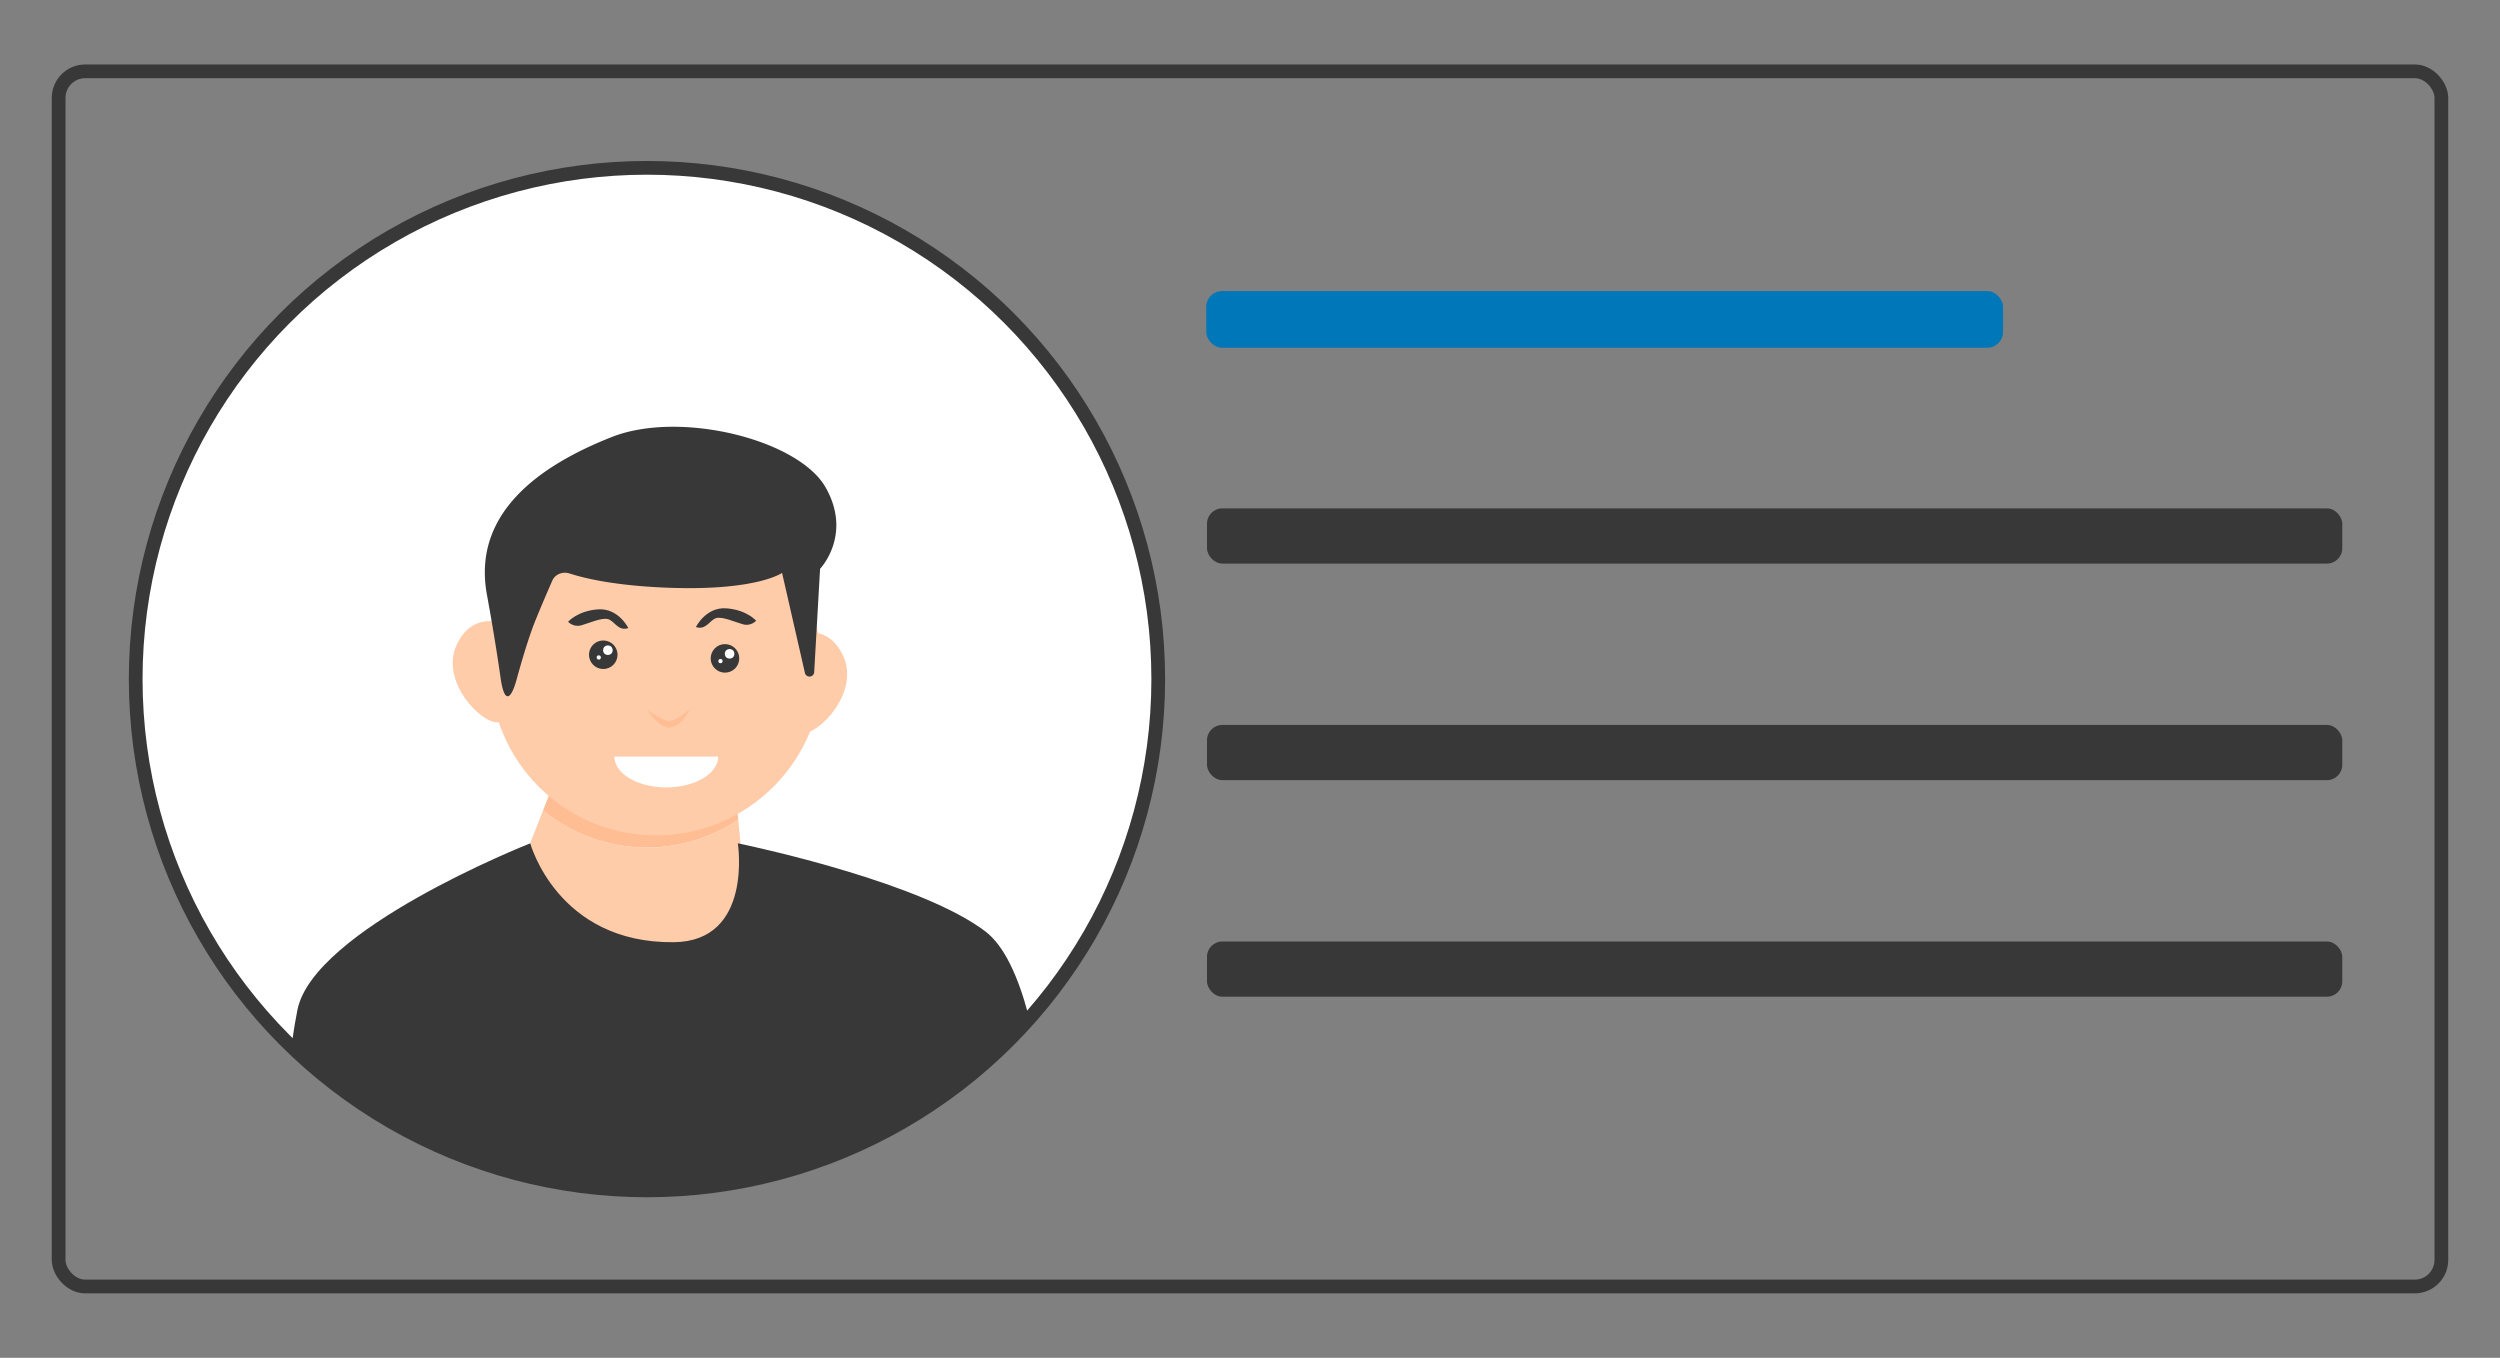<?xml version="1.0" encoding="UTF-8" standalone="no"?>
<!-- Created with Inkscape (http://www.inkscape.org/) -->

<svg
   width="361.746mm"
   height="196.475mm"
   viewBox="0 0 361.746 196.475"
   version="1.1"
   id="svg1"
   sodipodi:docname="assets-web-porto.svg"
   xml:space="preserve"
   inkscape:version="1.3.2 (091e20e, 2023-11-25, custom)"
   inkscape:export-filename="assets-web-porto-01-v2.svg"
   inkscape:export-xdpi="96"
   inkscape:export-ydpi="96"
   xmlns:inkscape="http://www.inkscape.org/namespaces/inkscape"
   xmlns:sodipodi="http://sodipodi.sourceforge.net/DTD/sodipodi-0.dtd"
   xmlns="http://www.w3.org/2000/svg"
   xmlns:svg="http://www.w3.org/2000/svg"><rect x="0" y="0" width="361.746" height="196.475" fill="#808080" stroke="none"/><sodipodi:namedview
     id="namedview1"
     pagecolor="#ffffff"
     bordercolor="#000000"
     borderopacity="0.25"
     inkscape:showpageshadow="2"
     inkscape:pageopacity="0.0"
     inkscape:pagecheckerboard="0"
     inkscape:deskcolor="#d1d1d1"
     inkscape:document-units="mm"
     inkscape:zoom="0.4894542"
     inkscape:cx="1539.4699"
     inkscape:cy="430.07089"
     inkscape:window-width="1920"
     inkscape:window-height="991"
     inkscape:window-x="-9"
     inkscape:window-y="-9"
     inkscape:window-maximized="1"
     inkscape:current-layer="layer4"><inkscape:page
       x="7.4603176e-06"
       y="2.8419363e-08"
       width="361.746"
       height="196.475"
       id="page247"
       margin="0"
       bleed="0"
       inkscape:export-filename="assets-web-porto-02.svg"
       inkscape:export-xdpi="96"
       inkscape:export-ydpi="96" /></sodipodi:namedview><defs
     id="defs1"><inkscape:path-effect
       effect="fillet_chamfer"
       id="path-effect13-7-4"
       is_visible="true"
       lpeversion="1"
       nodesatellites_param="F,0,0,1,0,22.393,0,1 @ F,0,0,1,0,6.666,0,1 @ F,0,0,1,0,6.666,0,1 @ F,0,0,1,0,0,0,1 @ F,0,1,1,0,0,0,1 @ F,0,0,1,0,17.224,0,1 @ F,0,0,1,0,0,0,1 @ F,0,0,1,0,0,0,1 @ F,0,0,1,0,0,0,1 @ F,0,0,1,0,0,0,1"
       radius="0"
       unit="px"
       method="auto"
       mode="F"
       chamfer_steps="1"
       flexible="false"
       use_knot_distance="true"
       apply_no_radius="true"
       apply_with_radius="true"
       only_selected="false"
       hide_knots="false" /></defs><g
     inkscape:groupmode="layer"
     id="layer4"
     inkscape:label="Layer 2"
     transform="translate(-244.633,-0.764)"><g
       id="g15-1"
       transform="matrix(2.052,0,0,2.052,482.467,-90.512)"
       style="stroke-width:0.529;stroke-dasharray:none"><circle
         style="font-variation-settings:'wght' 700;fill:#ffffff;fill-opacity:1;stroke:#383838;stroke-width:0.968;stroke-dasharray:none;stroke-opacity:1"
         id="path15-1"
         cx="-70.282"
         cy="92.37"
         r="36.053" /><path
         d="m -63.846,102.284 a 11.704,11.704 0 0 1 -6.439,1.966 11.704,11.704 0 0 1 -7.327,-2.618 l -1.712,4.374 3.659,5.94 12.741,-0.271 z"
         style="fill:#ffccaa;stroke-width:0.529;stroke-dasharray:none"
         id="path7-1" /><path
         style="font-variation-settings:'wght' 700;fill:#ffccaa;fill-opacity:1;stroke-width:0.529;stroke-dasharray:none"
         d="m -79.84,88.641 c 0,0 -2.562,-1.386 -3.834,1.248 -1.272,2.634 1.758,5.678 2.898,5.521 1.14,-0.157 0.936,-6.769 0.936,-6.769 z"
         id="path9-3" /><path
         style="font-variation-settings:'wght' 700;fill:#ffccaa;fill-opacity:1;stroke-width:0.529;stroke-dasharray:none"
         d="m -60.307,89.423 c 0,0 2.562,-1.386 3.834,1.248 1.272,2.634 -1.758,5.678 -2.898,5.521 -1.14,-0.157 -0.936,-6.769 -0.936,-6.769 z"
         id="path9-9-7" /><path
         d="m -63.846,102.284 -0.433,-4.41 -12.605,1.898 -0.728,1.86 a 11.704,11.704 0 0 0 7.327,2.618 11.704,11.704 0 0 0 6.439,-1.966 z"
         style="fill:#ffbd94;stroke-width:0.529;stroke-dasharray:none"
         id="path8-9" /><circle
         cx="-69.637"
         cy="91.682"
         r="11.704"
         fill="#a0616a"
         id="circle1-3"
         style="fill:#ffccaa;stroke-width:0.529;stroke-dasharray:none" /><path
         d="m -43.321,116.307 c -0.472,0.53 -0.961,1.049 -1.468,1.556 -6.809,6.809 -15.863,10.56 -25.493,10.56 -8.323,0 -16.216,-2.802 -22.601,-7.959 -0.004,-0.003 -0.007,-0.005 -0.011,-0.01 -0.847,-0.683 -1.667,-1.41 -2.459,-2.177 0.015,-0.119 0.031,-0.237 0.049,-0.354 0.111,-0.786 0.235,-1.536 0.373,-2.226 1.132,-5.655 16.023,-11.591 16.411,-11.746 0.005,-10e-4 0.008,-0.003 0.008,-0.003 0,0 1.917,7.064 10.129,6.973 5.594,-0.061 4.509,-6.973 4.509,-6.973 0,0 0.068,0.013 0.195,0.041 1.616,0.343 12.833,2.807 17.258,6.17 1.349,1.025 2.316,3.207 3.012,5.809 0.03,0.111 0.058,0.225 0.088,0.338 z"
         fill="#383838"
         id="path2-7"
         style="stroke-width:0.529;stroke-dasharray:none" /><path
         style="font-variation-settings:'wght' 700;fill:#383838;fill-opacity:1;stroke-width:3.905;stroke-dasharray:none"
         d="m 197.539,265.191 c 2.33,-8.505 5.159,-18.107 8.013,-26.048 1.245,-3.464 3.539,-8.975 4.973,-12.366 2.312,-5.466 4.16,-9.713 5.515,-12.782 1.488,-3.367 5.443,-4.792 8.942,-3.658 8.088,2.621 24.657,6.552 53.018,7.452 44.418,1.41 57.144,-7.755 57.144,-7.755 l 11.846,51.855 a 2.439,2.439 175.193 0 0 4.814,-0.405 l 3.046,-53.565 c 0,0 16.921,-17.626 2.82,-42.302 -14.101,-24.676 -75.3,-39.995 -110.691,-26.087 -37.439,14.713 -72.619,39.482 -64.864,81.785 3.302,18.008 5.581,32.567 7.11,43.349 1.736,12.243 5.047,12.454 8.314,0.527 z"
         id="path10-1"
         sodipodi:nodetypes="cscscccsssc"
         inkscape:path-effect="#path-effect13-7-4"
         inkscape:original-d="m 191.98552,286.88371 c 0,0 8.3666,-35.7381 15.95935,-53.9607 7.05041,-16.92099 10.83223,-25.00391 10.83223,-25.00391 0,0 15.77226,8.49115 59.22346,9.87056 44.41762,1.41008 57.1438,-7.75545 57.1438,-7.75545 l 15.68198,68.64563 4.02373,-70.76076 c 0,0 16.921,-17.62603 2.82017,-42.30248 -14.10082,-24.67644 -75.29978,-39.99491 -110.69148,-26.08652 -37.43931,14.71307 -72.61927,39.48232 -64.86382,81.7848 7.75545,42.30247 9.87058,65.56883 9.87058,65.56883 z"
         transform="matrix(0.136,0,0,0.136,-106.335,56.316)" /><g
         id="g11-6"
         transform="matrix(0.136,0,0,0.136,-135.767,58.419)"
         style="stroke-width:3.905;stroke-dasharray:none"><circle
           style="font-variation-settings:'wght' 700;fill:#383838;fill-opacity:1;stroke-width:3.905;stroke-dasharray:none"
           id="path11-0"
           cx="458.844"
           cy="237.002"
           r="7.403" /><circle
           style="font-variation-settings:'wght' 700;fill:#ffffff;fill-opacity:1;stroke-width:3.905;stroke-dasharray:none"
           id="path11-1-5"
           cx="461.239"
           cy="234.641"
           r="2.468" /><circle
           style="font-variation-settings:'wght' 700;fill:#ffffff;fill-opacity:1;stroke-width:3.905;stroke-dasharray:none"
           id="path11-1-2-2"
           cx="456.511"
           cy="238.413"
           r="1.102" /></g><g
         id="g11-4-7"
         transform="matrix(0.136,0,0,0.136,-127.184,58.675)"
         style="stroke-width:3.905;stroke-dasharray:none"><circle
           style="font-variation-settings:'wght' 700;fill:#383838;fill-opacity:1;stroke-width:3.905;stroke-dasharray:none"
           id="path11-6-4"
           cx="458.844"
           cy="237.002"
           r="7.403" /><circle
           style="font-variation-settings:'wght' 700;fill:#ffffff;fill-opacity:1;stroke-width:3.905;stroke-dasharray:none"
           id="path11-1-3-4"
           cx="461.239"
           cy="234.641"
           r="2.468" /><circle
           style="font-variation-settings:'wght' 700;fill:#ffffff;fill-opacity:1;stroke-width:3.905;stroke-dasharray:none"
           id="path11-1-2-3-1"
           cx="456.511"
           cy="238.413"
           r="1.102" /></g><path
         style="font-variation-settings:'wght' 700;fill:#383838;fill-opacity:1;stroke-width:0.529;stroke-dasharray:none"
         d="m -66.83,88.696 c 0,0 0.698,-1.425 2.145,-1.318 1.447,0.107 2.103,0.876 2.103,0.876 0,0 -0.368,0.406 -0.923,0.253 -0.555,-0.153 -1.441,-0.563 -1.892,-0.44 -0.45,0.123 -0.717,0.879 -1.434,0.63 z"
         id="path12-6" /><path
         style="font-variation-settings:'wght' 700;fill:#383838;fill-opacity:1;stroke-width:0.529;stroke-dasharray:none"
         d="m -71.596,88.769 c 0,0 -0.698,-1.425 -2.145,-1.318 -1.447,0.107 -2.103,0.876 -2.103,0.876 0,0 0.368,0.406 0.923,0.253 0.555,-0.153 1.441,-0.563 1.892,-0.44 0.45,0.123 0.717,0.879 1.434,0.63 z"
         id="path12-4-6" /><path
         style="font-variation-settings:'wght' 700;fill:#ffbd94;fill-opacity:1;stroke-width:0.529;stroke-dasharray:none"
         d="m -70.261,94.529 c 0,0 0.85,1.385 1.672,1.247 0.823,-0.139 1.403,-1.379 1.403,-1.379 0,0 -1.102,1.097 -1.717,0.899 -0.615,-0.197 -1.358,-0.767 -1.358,-0.767 z"
         id="path13-7"
         sodipodi:nodetypes="cscsc" /><path
         style="font-variation-settings:'wght' 700;fill:#ffffff;fill-opacity:1;stroke-width:0.529;stroke-dasharray:none"
         id="path14-3"
         sodipodi:type="arc"
         sodipodi:cx="-68.921326"
         sodipodi:cy="97.832062"
         sodipodi:rx="3.6578994"
         sodipodi:ry="2.1730423"
         sodipodi:start="0"
         sodipodi:end="3.1415927"
         sodipodi:arc-type="slice"
         d="m -65.263,97.832 a 3.658,2.173 0 0 1 -1.829,1.882 3.658,2.173 0 0 1 -3.658,0 3.658,2.173 0 0 1 -1.829,-1.882 h 3.658 z" /></g><rect
       style="font-variation-settings:'wght' 700;fill:none;fill-opacity:1;stroke:#383838;stroke-width:1.986;stroke-dasharray:none;stroke-opacity:1"
       id="rect247"
       width="344.78"
       height="175.83"
       x="253.116"
       y="11.087"
       ry="3.846" /><rect
       style="font-variation-settings:'wght' 700;fill:#0077b8;fill-opacity:1;stroke:none;stroke-width:1.193;stroke-dasharray:none;stroke-opacity:1"
       id="rect248"
       width="115.293"
       height="8.198"
       x="419.177"
       y="42.883"
       ry="2.271" /><rect
       style="font-variation-settings:'wght' 700;fill:#383838;fill-opacity:1;stroke:none;stroke-width:1.405;stroke-dasharray:none;stroke-opacity:1"
       id="rect248-8"
       width="164.272"
       height="7.986"
       x="419.284"
       y="74.326"
       ry="2.213" /><rect
       style="font-variation-settings:'wght' 700;fill:#383838;fill-opacity:1;stroke:none;stroke-width:1.405;stroke-dasharray:none;stroke-opacity:1"
       id="rect248-8-0"
       width="164.272"
       height="7.986"
       x="419.284"
       y="105.662"
       ry="2.213" /><rect
       style="font-variation-settings:'wght' 700;fill:#383838;fill-opacity:1;stroke:none;stroke-width:1.405;stroke-dasharray:none;stroke-opacity:1"
       id="rect248-8-0-1"
       width="164.272"
       height="7.986"
       x="419.284"
       y="136.998"
       ry="2.213" /></g></svg>
